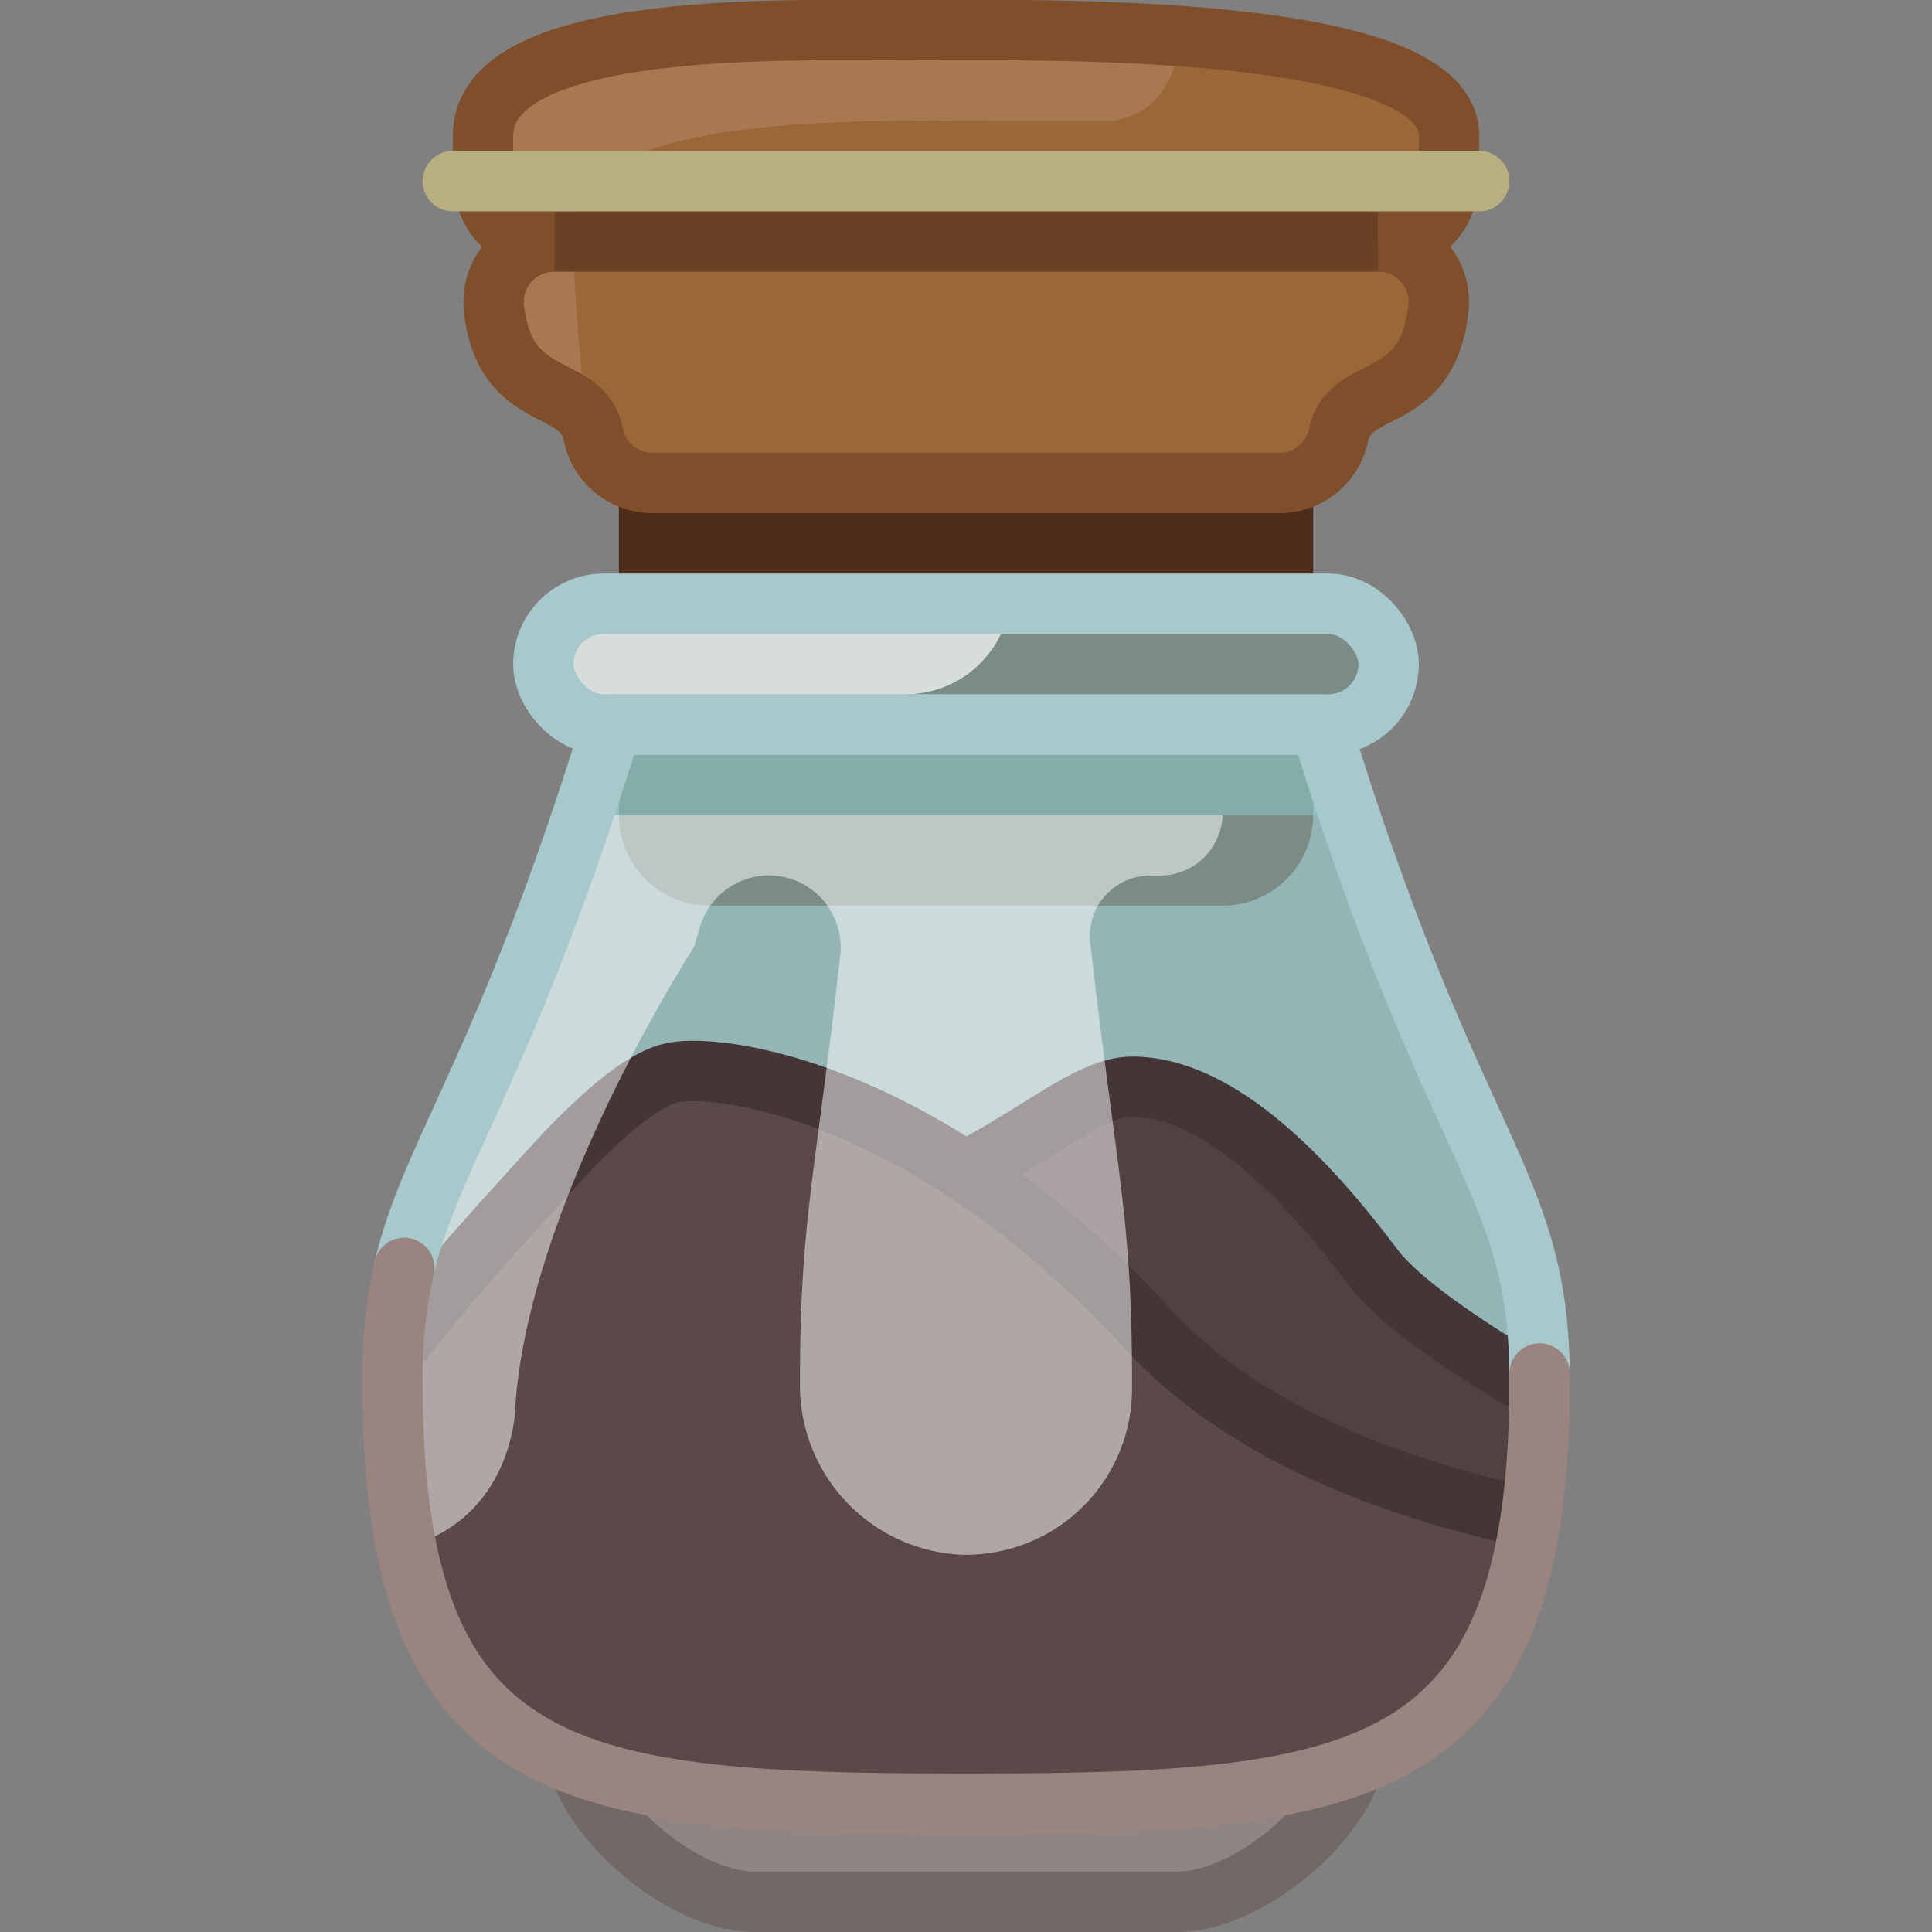 <svg id="Layer_1" viewBox="0 0 128 128" xmlns="http://www.w3.org/2000/svg" data-name="Layer 1"><rect x="0" y="0" width="128" height="128" fill="#808080" stroke="none"/><path d="m91 41h-4v-9h-46v9h-4v6h4v7a6 6 0 0 0 6 6h34a6 6 0 0 0 6-6v-7h4z" fill="#4c2d1b"/><path d="m95.94 12.13c.06-1.06.06-2.13.06-3.13 0-7.66-28-7-36-7s-28-.66-28 7c0 1 0 2.07.07 3.14a4 4 0 0 0 4 3.86h.66a4 4 0 0 0 -4 4.48c.74 6.5 5.87 4.7 6.58 8.3a4 4 0 0 0 3.95 3.22h41.51a4 4 0 0 0 3.92-3.19c.73-3.56 5.88-1.71 6.61-8.37a4 4 0 0 0 -4-4.44h.62a4 4 0 0 0 4.02-3.87z" fill="#9b6736"/><path d="m71.5 8h2.28c1.8-.3 4.05-1.52 4.41-5.61-7.19-.52-14.65-.39-18.19-.39-8 0-28-.66-28 7 0 1 0 2.07.07 3.14a4 4 0 0 0 4 3.86h.66a4 4 0 0 0 -4 4.48c.68 5.94 5 5 6.3 7.5a9.43 9.43 0 0 1 -.3-1.5c-.27-2.38-.59-6.19-.68-8.34-.05-1.07-.05-2.14-.05-3.14 0-7.66 20-7 28-7z" fill="#a87951"/><g fill="none" stroke-width="4"><path d="m35 16h58" stroke="#6b4125" stroke-miterlimit="10"/><path d="m95.94 12.13c.06-1.06.06-2.13.06-3.13 0-7.66-28-7-36-7s-28-.66-28 7c0 1 0 2.07.07 3.14a4 4 0 0 0 4 3.86h.66a4 4 0 0 0 -4 4.48c.74 6.5 5.87 4.7 6.58 8.3a4 4 0 0 0 3.95 3.22h41.51a4 4 0 0 0 3.92-3.19c.73-3.56 5.88-1.71 6.61-8.37a4 4 0 0 0 -4-4.44h.62a4 4 0 0 0 4.02-3.87z" stroke="#7f4f2b" stroke-miterlimit="10"/><path d="m30 12h68" stroke="#b7af80" stroke-linecap="round" stroke-miterlimit="10"/></g><rect fill="#a7e8ea" height="8" opacity=".51" rx="4" width="56" x="36" y="40"/><path d="m63.08 40h-23.08a4 4 0 0 0 0 8h20v-2a7 7 0 0 0 6.92-6z" fill="#fff" opacity=".7"/><rect fill="none" height="8" rx="4" stroke="#a8c9cc" stroke-linecap="round" stroke-linejoin="round" stroke-width="4" width="56" x="36" y="40"/><path d="m40.54 48c-8.97 29.08-14.54 30-14.54 43.5 0 26.51 11.49 28 38 28s38-1.49 38-28c0-13.5-5.57-14.42-14.54-43.5z" fill="#a7e8ea" opacity=".51"/><path d="m40 50h48v4h-48z" fill="#8fcccc" opacity=".52"/><path d="m67.67 119.49h-7.34c-9.31-.07-16.58-.51-22-2.51 1.46 4.45 7.35 9 11.65 9h28.02c4.3 0 10.19-4.57 11.65-9-5.4 2.02-12.65 2.43-21.98 2.51z" fill="#918583"/><path d="m26.39 99 75.12.81a63.1 63.1 0 0 0 .48-7.72c-4.77-2.79-9.26-5.8-11-8.11-4.35-5.8-10.2-12-16-12s-14.99 14.02-28.99 4.02c-4.72-3.37-10.65 5.2-15 11a62.64 62.64 0 0 0 -4.93 7.8q.1 2.2.32 4.2z" fill="#514141"/><path d="m101.5 91.83c-4.58-2.71-8.82-5.6-10.5-7.83-4.35-5.8-10.2-12-16-12s-15 14-29 4" fill="none" stroke="#443636" stroke-miterlimit="10" stroke-width="4"/><path d="m101.41 100.58c-6.74-1.49-18.08-4.58-25.41-12.58-14-15.23-27.34-17.43-31-17-1.09.13-3.24.61-9 7-3.81 4.22-7.35 8.16-10 11.72v1.78c0 26.51 11.49 28 38 28 23.08 0 34.77-1.14 37.41-18.92z" fill="#5b4949"/><path d="m26.54 89c2.56-3.38 5.9-7.08 9.46-11 5.76-6.39 7.91-6.87 9-7 3.66-.43 17 1.77 31 17 7 7.64 17.78 10.84 24.59 12.4" fill="none" stroke="#443636" stroke-miterlimit="10" stroke-width="4"/><path d="m38.53 117.49c1.73 4.28 7.33 8.51 11.47 8.51h28c4.2 0 9.93-4.37 11.55-8.71" fill="none" stroke="#726865" stroke-linecap="round" stroke-miterlimit="10" stroke-width="4"/><path d="m81 54h-42.88c-1 3.43-2.72 10-2.72 10-6.4 11-9.4 14.82-9.4 25.5a31.91 31.91 0 0 0 2.22 12.56c5.21-2.18 5.83-7.46 5.91-8.55v-.2c.87-13.66 11.87-30.6 11.87-30.6l.36-1.25a4.78 4.78 0 0 1 4.57-3.46 4.77 4.77 0 0 1 4.74 5.31c-1.67 14.74-2.67 17.61-2.67 28.19v.15a11.23 11.23 0 0 0 10.62 11.35 11 11 0 0 0 11.38-11q0-.27 0-.54c0-10.78-1-13.56-2.77-29a4 4 0 0 1 4-4.45h.54a4.15 4.15 0 0 0 4.23-4.01z" fill="#fff" opacity=".51"/><path d="m102 91c-.14-13-5.68-14.29-14.53-43h-46.93c-7 22.7-11.93 28.24-13.76 36" fill="none" stroke="#a8c9cc" stroke-linecap="round" stroke-linejoin="round" stroke-width="4"/><path d="m26.78 84a32 32 0 0 0 -.78 7.5c0 26.51 11.49 28 38 28s38-1.49 38-28c0-.17 0-.33 0-.5" fill="none" stroke="#99847f" stroke-linecap="round" stroke-miterlimit="10" stroke-width="4"/></svg>